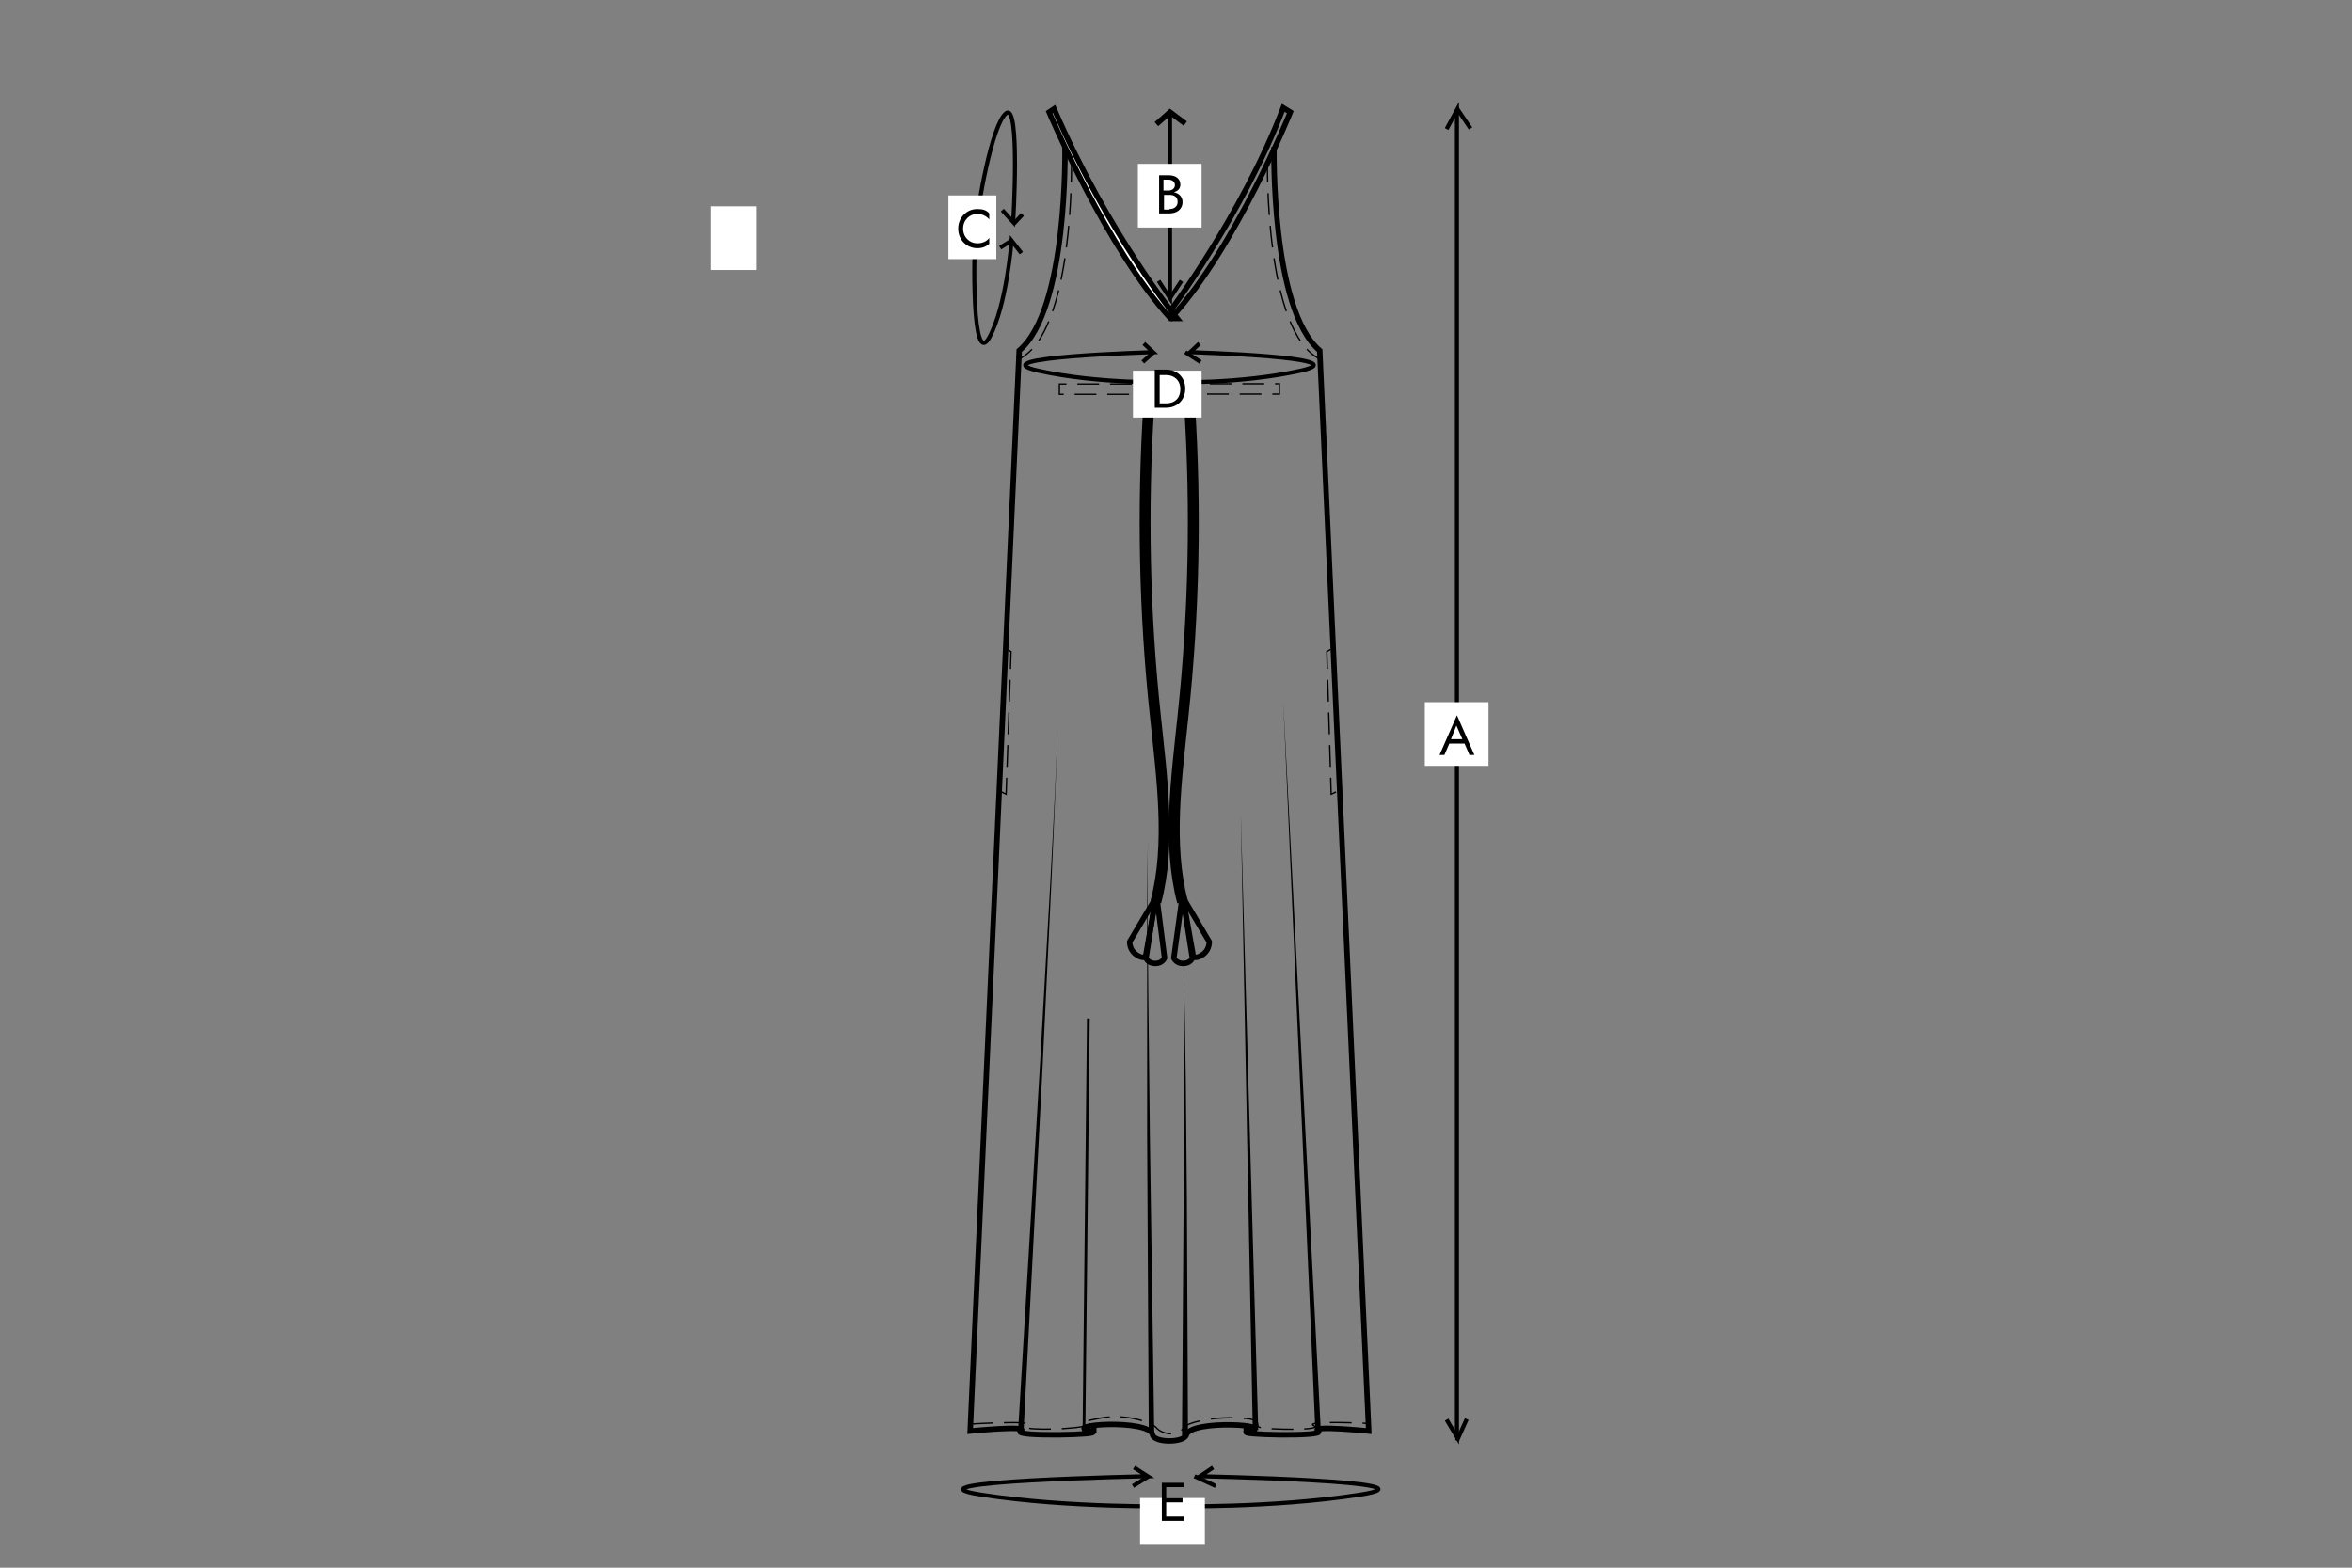 <?xml version="1.0" encoding="utf-8"?>
<!-- Generator: Adobe Illustrator 24.0.1, SVG Export Plug-In . SVG Version: 6.00 Build 0)  -->
<svg version="1.1" xmlns="http://www.w3.org/2000/svg" xmlns:xlink="http://www.w3.org/1999/xlink" x="0px" y="0px"
	 viewBox="0 0 432 288" style="enable-background:new 0 0 432 288;" xml:space="preserve">
<rect x="0" y="0" width="432" height="288" fill="#808080" stroke="none"/>
<style type="text/css">
	.st0{display:none;}
	.st1{display:inline;}
	.st2{fill:none;stroke:#000000;stroke-width:0.25;stroke-miterlimit:10;stroke-dasharray:4,2;}
	.st3{fill:none;stroke:#000000;stroke-miterlimit:10;}
	.st4{fill:none;stroke:#000000;stroke-width:0.5;stroke-miterlimit:10;}
	.st5{fill:none;stroke:#000000;stroke-width:2;stroke-miterlimit:10;}
	.st6{fill:#FFFFFF;stroke:#000000;stroke-miterlimit:10;}
	.st7{fill:none;stroke:#000000;stroke-width:0.75;stroke-miterlimit:10;}
	.st8{fill:#FFFFFF;}
	.st9{fill:none;}
</style>
<g id="Layer_1" class="st0">
	<g class="st1">
		<g>
			<path class="st2" d="M264.9,66.9c0,0-14.3,65.5,0.2,68"/>
		</g>
		<g>
			<path class="st2" d="M158.6,224.7c0,0,30.1,4.8,98.4-0.2"/>
			<g>
				<path class="st3" d="M161.4,60.8l-11.5,6.5c0,0,11,61.9,0,65.7c0,0,5.7,16.2,6.5,22.2c2.3,17.4,2.2,71.5,2.2,71.5
					s31.5,5.2,98.4,0c0,0,0.4-52.3,2.5-69.5c0.7-6.2,5.7-24.2,5.7-24.2c-11-3.8,1.8-65.4,1.8-65.4l-13.2-6.8"/>
				<path class="st2" d="M151.5,66.3c0,0,13.1,65.2-1.5,68.6"/>
			</g>
		</g>
		<path class="st3" d="M161.4,60.8c0,0,8.8,48.9,45.9,49.4c37.1,0.6,46.4-49.4,46.4-49.4"/>
		<path class="st2" d="M159.6,63.4c0,0,8,49.7,47.9,49.7c41,0,48.2-50.8,48.2-50.8"/>
	</g>
</g>
<g id="Layer_5">
</g>
<g id="Layer_6">
	<g>
		<path class="st3" d="M214.6,57.6c0,0,13.6-18.1,21.1-37.8l1.3,0.8c0,0-10,24.8-21.8,37.7L214.6,57.6z"/>
		<rect x="216.2" y="70.5" class="st2" width="18.8" height="1.9"/>
		<rect x="216.9" y="70.9" class="st4" width="0.4" height="1.1"/>
		<g>
			<path class="st5" d="M212.4,71.5c-0.9-0.2-1.3,1.7-1.4,3.1c-1.2,18.9-0.8,38.1,1.2,56.8c1.2,11.5,2.9,23.7,0.1,34.3"/>
			<path class="st3" d="M213.9,176c0,0-0.4,1-1.7,1c-1.4,0-1.7-1-1.7-1l1.6-10.2h0.5L213.9,176z"/>
			<path class="st3" d="M207.5,173c0,0-0.1,1.4,1.1,2.3c1.2,0.9,1.8,0.5,1.8,0.5l1.8-10.2l-0.2-0.2L207.5,173z"/>
		</g>
		<path class="st2" d="M232.8,29.5c0,0-0.6,31.6,9.7,36.5"/>
		<path class="st2" d="M196.8,29.5c0,0,0.6,31.6-9.7,36.5"/>
		<path class="st6" d="M216.2,58.5c0,0-12.5-15.2-22.6-38.5l-0.9,0.6c0,0,10.6,25.1,22.3,37.9H216.2z"/>
		
			<rect x="194.6" y="70.5" transform="matrix(-1 -4.499568e-11 4.499568e-11 -1 407.979 142.943)" class="st2" width="18.8" height="1.9"/>
		
			<rect x="212.3" y="70.9" transform="matrix(-1 -4.532742e-11 4.532742e-11 -1 425.01 142.943)" class="st4" width="0.4" height="1.1"/>
		<g>
			<path class="st5" d="M217.1,71.5c0.9-0.2,1.3,1.7,1.4,3.1c1.2,18.9,0.8,38.1-1.2,56.8c-1.2,11.5-2.9,23.7-0.1,34.3"/>
			<path class="st3" d="M215.6,176c0,0,0.4,1,1.7,1c1.4,0,1.7-1,1.7-1l-1.6-10.2H217L215.6,176z"/>
			<path class="st3" d="M222.1,173c0,0,0.1,1.4-1.1,2.3c-1.2,0.9-1.8,0.5-1.8,0.5l-1.8-10.2l0.2-0.2L222.1,173z"/>
		</g>
		<path class="st2" d="M178.4,261.6c0,0,12-0.7,10,0.2c-2,1,7,0.9,10.3,0.3c0.9-0.2-2.6-0.5,3.5-1.6c5-0.9,9.6,1,10.2,1.8
			c1,1.2,3.9,1.7,5,0c0.5-0.9,5.1-2.1,10.2-1.8c4.8,0.2,2.8,1.4,3.7,1.7c1.7,0.5,12,0.6,10-0.3c-2-1,10.2-0.4,10.2-0.4"/>
		<line class="st4" x1="199.1" y1="262.5" x2="199.9" y2="187.1"/>
		<g>
			<path d="M211,263.2l-0.3-54.7l0-27.4l0-13.7c0-4.6,0-9.1,0.2-13.7c-0.2,4.6-0.1,9.1-0.1,13.7l0.1,13.7l0.3,27.4l0.8,54.7
				L211,263.2z"/>
		</g>
		<g>
			<path d="M217.1,263.8l0.3-43.4l0.1-21.7c0-7.2,0-14.5-0.1-21.7c0.2,7.2,0.3,14.5,0.4,21.7l0.2,21.7l0.2,43.4L217.1,263.8z"/>
		</g>
		<line class="st3" x1="200.9" y1="263.2" x2="200.9" y2="262"/>
		<line class="st3" x1="228.9" y1="263.2" x2="228.9" y2="262.1"/>
		<path class="st3" d="M195.6,27c0,0,0.6,29.8-8.4,37.4l-9,198.5c0,0,11-1.1,9.3,0s15.9,0.7,12.9,0.1c-6-1.3,10.8-2.4,11.3,0.6
			c0.3,1.5,5.8,1.5,6.2,0c0.9-2.9,17.3-1.8,11.3-0.6c-2.9,0.6,14.6,1,12.9-0.1s9.3,0,9.3,0l-9-198.5c-9-7.6-8.4-37.4-8.4-37.4"/>
		<g>
			<path d="M187,262.9l4-67l1.9-33.5c0.6-11.2,1.2-22.3,1.5-33.5c-0.3,11.2-0.8,22.4-1.3,33.5l-1.6,33.5l-3.5,67L187,262.9z"/>
		</g>
		<g>
			<polygon points="230.1,262.7 227.9,149.4 231.1,262.7 			"/>
		</g>
		<g>
			<polygon points="241.6,262.9 235.7,128.8 242.6,262.9 			"/>
		</g>
		<polyline class="st2" points="244.4,119.3 243.7,119.7 244.5,145.9 245.6,145.4 		"/>
		<polyline class="st2" points="185,119.3 185.7,119.7 184.8,145.9 183.8,145.4 		"/>
	</g>
</g>
<g id="Layer_3">
	<g>
		<line class="st7" x1="187.8" y1="39.4" x2="186.2" y2="41.1"/>
		<path class="st7" d="M187.6,46.5l-1.8-2.3c0,0-0.9,12-4.1,17.8c-3.2,5.8-2.9-15.4-2.5-19.8s3-19.4,5.6-21.4s1.3,20,1.3,20l-2-2.2"
			/>
		<line class="st7" x1="183.7" y1="45.5" x2="185.8" y2="44.2"/>
	</g>
</g>
<g id="Layer_4">
	<line class="st7" x1="270.1" y1="23.6" x2="267.6" y2="19.9"/>
	<polyline class="st7" points="265.7,260.8 267.6,264 267.6,20.2 265.7,23.7 	"/>
	<line class="st7" x1="267.6" y1="264.7" x2="269.4" y2="260.7"/>
	<rect x="261.7" y="129" class="st8" width="11.7" height="11.7"/>
	<g>
		<g>
			<rect x="259" y="130.9" class="st9" width="17.1" height="17.1"/>
			<path d="M269,136.6h-2.8l-0.9,2.1h-0.9l3.2-7.3l3.2,7.3h-0.9L269,136.6z M266.5,135.8h2.1l-1.1-2.5L266.5,135.8z"/>
		</g>
	</g>
	<g>
		<g>
			<g>
				<path class="st7" d="M208.3,269.6l2.5,1.6c0,0-46.7,0.9-30.5,3.4c16.2,2.5,35.1,2.1,35.1,2.1s18.1,0.4,34.3-2.1
					c16.2-2.5-29.3-3.4-29.3-3.4l2.4-1.6"/>
			</g>
			<line class="st7" x1="223.3" y1="273" x2="219.4" y2="271.2"/>
			<line class="st7" x1="208.1" y1="273" x2="211" y2="271.2"/>
		</g>
		<rect x="209.4" y="275.2" class="st8" width="11.9" height="8.6"/>
		<g>
			<g>
				<rect x="206.7" y="271.6" class="st9" width="17.3" height="9"/>
				<path d="M217.4,272.4v0.8h-3.2v2h3v0.8h-3v2.6h3.2v0.8h-4v-7H217.4z"/>
			</g>
		</g>
	</g>
	<g>
		<polyline class="st7" points="212.8,51.6 214.9,54.8 214.9,20.6 		"/>
		<line class="st7" x1="217" y1="51.6" x2="214.9" y2="54.8"/>
		<polyline class="st3" points="217.7,22.7 214.9,20.6 212.4,22.8 		"/>
	</g>
	<g>
		<g>
			<rect x="209" y="30.1" class="st8" width="11.7" height="11.7"/>
		</g>
		<g>
			<g>
				<rect x="206.3" y="31.4" class="st9" width="17.1" height="17.1"/>
				<path d="M214.8,39.2h-1.9v-7h1.8c1.2,0,2.1,0.6,2.1,1.7c0,0.7-0.4,1.2-1.2,1.4c0.9,0.2,1.6,0.8,1.6,1.8
					C217.2,38.5,216.1,39.2,214.8,39.2z M213.7,32.9V35h0.9c0.7,0,1.2-0.4,1.2-1s-0.5-1-1.2-1H213.7z M214.8,38.4
					c0.9,0,1.5-0.5,1.5-1.3c0-0.9-0.6-1.3-1.5-1.3h-1v2.7H214.8z"/>
			</g>
		</g>
	</g>
	<g>
		<rect x="174.2" y="35.9" class="st8" width="8.8" height="11.7"/>
		<g>
			<g>
				<rect x="170.5" y="37.7" class="st9" width="17.1" height="17.1"/>
				<path d="M179.5,44.7c1,0,1.8-0.4,2.2-1v1.1c-0.6,0.5-1.2,0.8-2.2,0.8c-1.9,0-3.5-1.5-3.5-3.6s1.6-3.6,3.5-3.6
					c1,0,1.7,0.2,2.2,0.8v1.1c-0.5-0.6-1.3-1-2.2-1c-1.4,0-2.6,1.1-2.6,2.7S178.1,44.7,179.5,44.7z"/>
			</g>
		</g>
	</g>
	<g>
		<g>
			<path class="st7" d="M210.1,63.1l1.7,1.6c0,0-32.4,0.9-21.1,3.4c11.2,2.5,24.4,2.1,24.4,2.1s12.5,0.4,23.8-2.1
				c11.2-2.5-20.3-3.4-20.3-3.4l1.7-1.6"/>
		</g>
		<line class="st7" x1="220.5" y1="66.5" x2="217.7" y2="64.7"/>
		<line class="st7" x1="209.9" y1="66.5" x2="211.9" y2="64.7"/>
	</g>
	<rect x="208.1" y="68.1" class="st8" width="12.6" height="8.6"/>
	<g>
		<g>
			<rect x="245.4" y="63.4" class="st9" width="12" height="9"/>
		</g>
	</g>
	<g>
	</g>
	<g>
		<rect x="130.6" y="37.9" class="st8" width="8.4" height="11.7"/>
	</g>
	<g>
		<g>
			<rect x="206.2" y="67.1" class="st9" width="17.1" height="17.1"/>
			<path d="M212.1,74.9v-7h2.1c2,0,3.5,1.4,3.5,3.5s-1.5,3.5-3.5,3.5H212.1z M213,68.8v5.3h1.2c1.6,0,2.6-1,2.6-2.6
				s-1.1-2.6-2.6-2.6H213z"/>
		</g>
	</g>
	<g>
	</g>
	<g>
	</g>
	<g>
	</g>
	<g>
	</g>
	<g>
	</g>
	<g>
	</g>
</g>
</svg>
